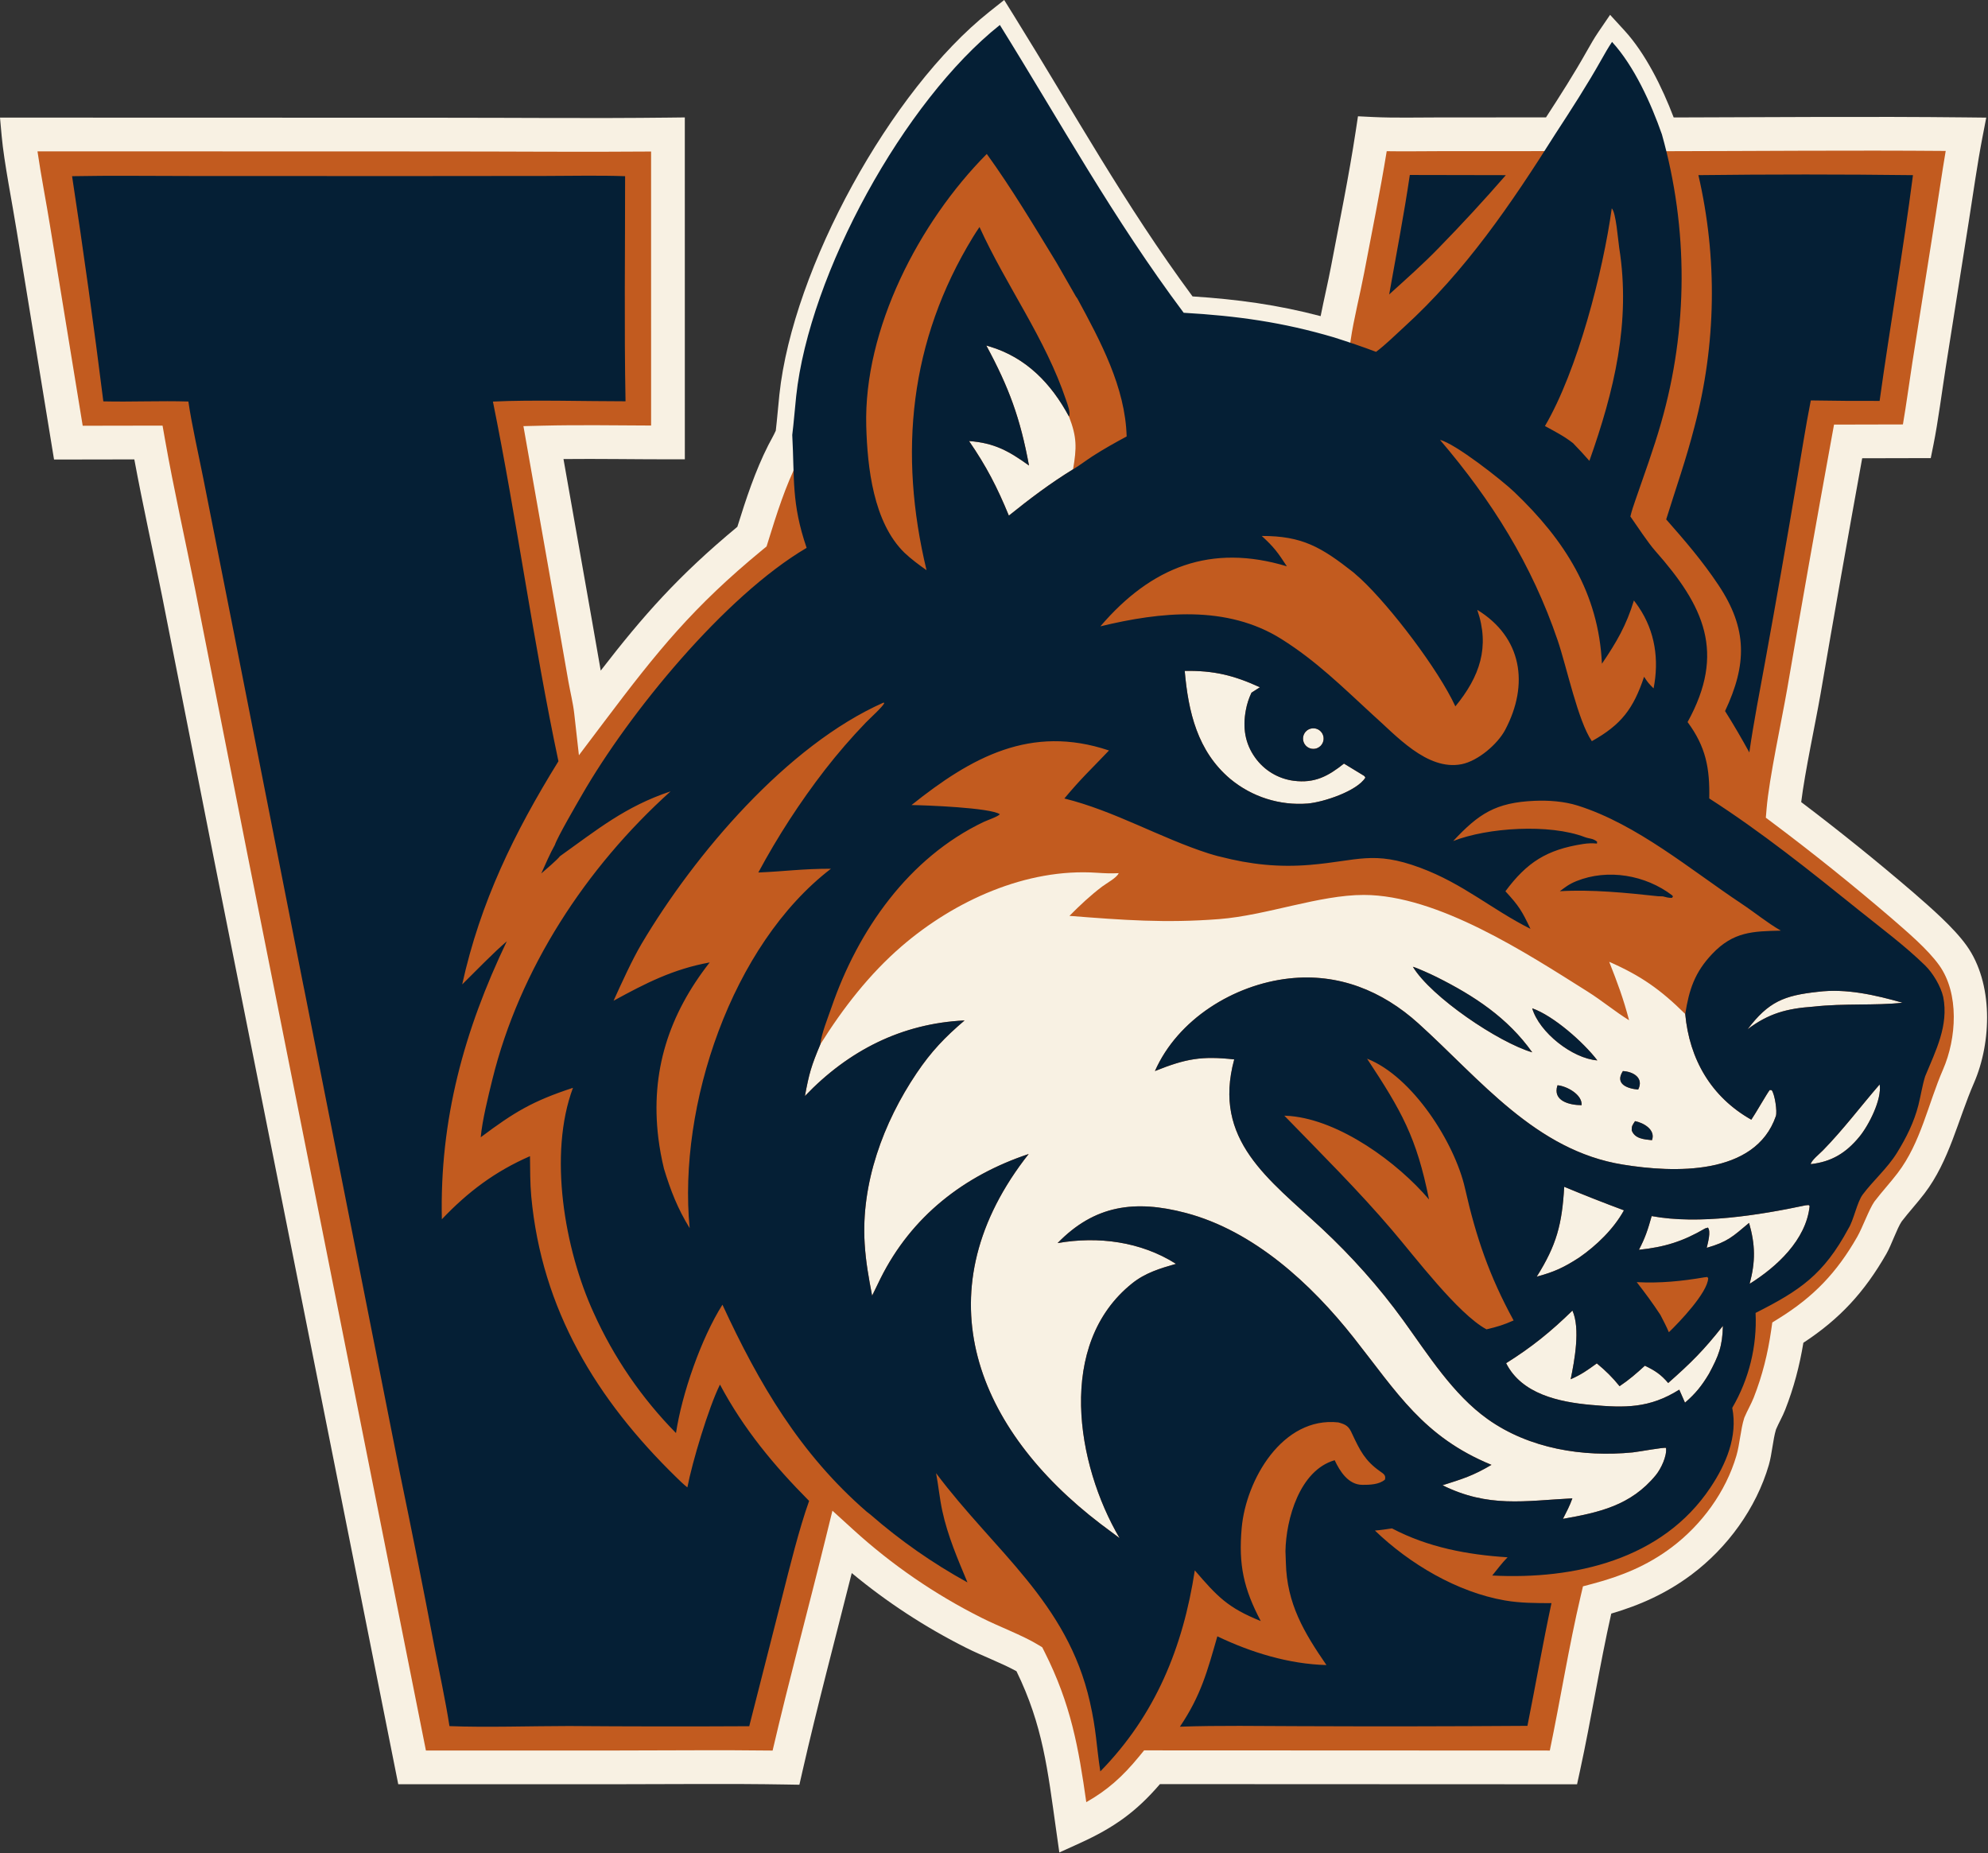 <?xml version="1.0" encoding="UTF-8" standalone="no"?>
<!DOCTYPE svg PUBLIC "-//W3C//DTD SVG 1.1//EN" "http://www.w3.org/Graphics/SVG/1.1/DTD/svg11.dtd">
<svg width="100%" height="100%" viewBox="0 0 884 824" version="1.1" xmlns="http://www.w3.org/2000/svg" xmlns:xlink="http://www.w3.org/1999/xlink" xml:space="preserve" xmlns:serif="http://www.serif.com/" style="fill-rule:evenodd;clip-rule:evenodd;stroke-linejoin:round;stroke-miterlimit:2;">
    <rect x="0" y="0" width="884" height="824" fill="#333333" stroke="none"/>
    <g transform="matrix(1,0,0,1,-61.043,-91.718)">
        <path d="M800.037,151.455C844.779,151.386 890.506,150.927 935.195,151.416C932.876,163.402 931.07,176.54 929.144,188.677L918.817,254.051C917.193,264.423 915.467,277.892 913.446,287.918L882.837,287.989C876.074,325.079 869.505,362.203 863.13,399.361C860.643,413.607 855.191,438.551 854.075,451.781C872.155,465.348 889.787,479.502 906.943,494.22C914.265,500.603 923.934,508.848 929.419,516.503C939.913,531.147 938.877,554.264 931.937,570.212C924.982,586.193 921.563,603.757 910.811,617.855C907.518,622.173 903.856,626.109 900.571,630.413C898.369,633.593 895.706,641.334 893.402,645.369C883.622,662.495 872.598,673.952 856.052,684.248C854.463,695.236 851.925,705.458 847.869,715.812C846.692,718.816 844.968,721.698 843.729,724.678C842.236,729.377 841.852,735.948 840.38,740.999C835.226,758.683 823.437,774.788 808.785,785.774C797.229,794.439 784.937,799.5 771.21,803.138C765.544,827.235 761.607,853.04 756.267,877.554L573.34,877.477C562.792,890.345 553.492,897.409 538.113,904.398C534.085,875.898 531.82,855.348 518.763,829.437C511.878,825.244 501.547,821.498 493.99,817.651C472.739,806.983 453.049,793.455 435.469,777.445C427.375,810.35 418.007,844.868 410.544,877.648C385.779,877.221 360.293,877.525 335.485,877.53L244.284,877.539L163.564,472.306L140.466,355.253C136.095,333.479 130.853,310.139 127.033,288.465L91.445,288.527L75.865,193.16C73.909,180.883 70.296,163.001 69.254,151.506L258.186,151.559C291.259,151.556 325.028,151.9 358.058,151.514L358.068,288.442C340.061,288.438 320.573,288.042 302.695,288.474L317.211,370.748C318.53,378.341 319.845,385.922 321.192,393.51C321.993,398.019 323.319,403.507 323.82,407.968C347.926,376.01 363.874,356.236 395.418,330.309C399.365,317.602 403.362,304.907 409.369,293.035C410.609,290.584 412.364,287.621 413.333,285.109C414.029,279.505 414.475,273.504 415.074,267.905C420.897,213.457 463.023,136.683 505.649,102.825C533.026,146.848 555.81,188.533 587.386,230.784C611.151,232.162 631.362,234.97 654.236,241.727C655.548,232.653 658.521,220.866 660.281,211.583C664.08,191.54 668.229,171.421 671.289,151.243C680.601,151.697 691.911,151.431 701.312,151.431L752.567,151.41C759.704,140.463 766.743,129.592 773.152,118.203C774.57,115.683 776.25,112.723 777.866,110.351C787.749,121.13 795.245,137.773 800.037,151.455Z" style="fill:rgb(194,91,31);"/>
        <path d="M328.167,389.886C347.04,365.46 362.614,347.775 388.92,325.948C392.784,313.558 396.818,301.23 402.677,289.649C403.684,287.659 405.086,285.312 406.01,283.199C406.633,277.923 407.057,272.338 407.617,267.107C413.619,210.984 457.047,131.852 500.984,96.952L507.574,91.718L512.018,98.864C538.678,141.735 560.949,182.389 591.327,223.512C611.403,224.817 629.148,227.244 648.284,232.278C649.745,224.906 651.64,216.898 652.912,210.186C656.695,190.233 660.828,170.206 663.874,150.118L664.889,143.422L671.654,143.752C680.853,144.2 692.025,143.931 701.309,143.931C701.309,143.931 748.5,143.912 748.5,143.912C754.785,134.245 760.951,124.591 766.616,114.525C768.133,111.829 769.939,108.666 771.668,106.128L776.997,98.306L783.394,105.282C792.729,115.464 800.157,130.509 805.277,143.945C848.372,143.852 892.304,143.446 935.277,143.916L944.266,144.015L942.558,152.841C940.255,164.745 938.465,177.793 936.552,189.847L926.226,255.215C924.587,265.685 922.838,279.28 920.798,289.4L919.588,295.404L889.098,295.474C882.733,330.496 876.541,365.547 870.52,400.64L870.518,400.651C868.298,413.368 863.663,434.713 861.979,448.346C879.001,461.228 895.624,474.628 911.849,488.547L911.871,488.567C919.595,495.299 929.73,504.06 935.515,512.135C947.452,528.792 946.708,555.065 938.814,573.205C931.62,589.736 927.897,607.821 916.774,622.403C913.52,626.67 909.907,630.564 906.645,634.818C904.549,637.954 902.097,645.267 899.915,649.088C890.056,666.352 879.012,678.22 862.946,688.744C861.254,699.027 858.698,708.73 854.852,718.548C853.698,721.494 852.032,724.329 850.781,727.258C849.383,731.883 849.005,738.211 847.58,743.097C841.98,762.313 829.205,779.837 813.284,791.775C802.173,800.106 790.444,805.36 777.52,809.162C772.382,831.971 768.61,856.131 763.595,879.15L762.309,885.057C762.309,885.057 576.835,884.978 576.836,884.978C566.389,897.124 556.647,904.213 541.216,911.226L532.09,915.373L530.687,905.448C526.889,878.573 524.823,858.967 513.045,834.79C506.399,831.113 497.369,827.784 490.61,824.346C472.455,815.231 455.408,804.087 439.791,791.136C432.449,820.352 424.416,850.504 417.857,879.313L416.505,885.252L410.415,885.147C385.693,884.721 360.251,885.025 335.486,885.03L238.131,885.04L156.207,473.765L133.11,356.718C129.143,336.955 124.462,315.907 120.77,295.976L85.073,296.038L68.461,194.355L68.458,194.34C66.478,181.916 62.839,163.816 61.785,152.183L61.043,144.004L258.188,144.059C291.231,144.056 324.97,144.4 357.97,144.015L365.557,143.926L365.569,295.944L358.066,295.942C343.013,295.939 326.92,295.659 311.607,295.823L324.599,369.455L324.6,369.464C325.784,376.277 326.964,383.08 328.167,389.886ZM778.679,123.662C772.464,134.549 765.703,144.994 758.85,155.506L756.632,158.908L701.312,158.931C693.976,158.931 685.491,159.087 677.669,158.948C674.733,177.011 671.053,195.026 667.65,212.98C665.909,222.164 662.957,233.823 661.659,242.8L660.419,251.374L652.111,248.92C629.817,242.334 610.115,239.615 586.952,238.271L583.468,238.069L581.378,235.274C551.441,195.215 529.358,155.672 503.847,114.173C464.829,149.231 427.88,218.687 422.531,268.703C421.928,274.343 421.477,280.388 420.776,286.033L420.662,286.948L420.33,287.808C419.279,290.533 417.406,293.762 416.061,296.421C410.244,307.92 406.403,320.227 402.58,332.534L401.915,334.678L400.18,336.103C369.165,361.596 353.51,381.062 329.808,412.484L318.468,427.517L316.367,408.805C315.882,404.489 314.582,399.183 313.808,394.821C312.459,387.227 311.143,379.64 309.823,372.041L293.793,281.187L302.514,280.976C317.993,280.602 334.675,280.845 350.567,280.921L350.559,159.09C319.928,159.349 288.76,159.056 258.185,159.059C258.185,159.059 77.714,159.008 77.714,159.008C79.233,169.598 81.756,182.472 83.269,191.963L97.818,281.016L133.325,280.954L134.419,287.163C138.229,308.781 143.46,332.06 147.822,353.789L170.921,470.847L250.437,870.038L335.484,870.03C358.31,870.025 381.709,869.769 404.596,870.059C411.824,839.021 420.568,806.624 428.186,775.654L431.198,763.411L440.519,771.9C457.593,787.449 476.716,800.587 497.374,810.958L497.392,810.967C505.106,814.894 515.636,818.751 522.664,823.031L524.496,824.147L525.461,826.062C537.296,849.548 540.627,868.74 544.08,892.998C553.262,887.802 560.063,881.844 567.54,872.722L569.791,869.976L750.195,870.051C754.929,847.286 758.687,823.63 763.909,801.421L764.939,797.041L769.289,795.888C782.066,792.502 793.529,787.839 804.286,779.773C817.669,769.739 828.472,755.053 833.18,738.901C834.667,733.795 835.072,727.157 836.581,722.407L836.679,722.098L836.804,721.799C838.023,718.866 839.728,716.033 840.886,713.076C844.728,703.269 847.124,693.583 848.629,683.175L849.128,679.723L852.09,677.88C867.507,668.286 877.776,657.608 886.889,641.65C889.283,637.458 892.117,629.447 894.504,626.001L894.609,625.863C897.894,621.559 901.555,617.624 904.848,613.307C915.23,599.694 918.344,582.651 925.06,567.219C931.047,553.463 932.374,533.504 923.323,520.871C918.144,513.644 908.957,505.925 902.039,499.894C885.013,485.289 867.516,471.243 849.574,457.78L846.253,455.288L846.602,451.151C847.731,437.758 853.221,412.505 855.74,398.08C862.119,360.901 868.692,323.755 875.459,286.644L876.578,280.503C876.578,280.503 907.207,280.432 907.207,280.432C908.741,271.532 910.105,261.206 911.408,252.886L921.736,187.504L921.737,187.502C923.211,178.209 924.618,168.335 926.234,158.831C884.411,158.486 841.801,158.891 800.049,158.955L794.72,158.963L792.959,153.934C789.569,144.255 784.8,132.956 778.679,123.662ZM587.853,390.019C600.748,389.797 609.633,391.965 621.285,397.293L617.542,399.694C616.356,402.169 615.508,404.793 615.022,407.494C613.607,415.14 614.562,422.199 619.216,428.647C623.245,434.261 629.417,437.959 636.268,438.863C645.733,440.086 651.713,436.751 658.665,431.23L667.433,436.565C667.929,436.896 667.624,436.648 668.18,437.478C664.418,443.48 649.616,448.359 642.575,448.985C630.084,449.971 617.703,446.036 608.073,438.02C593.501,425.709 589.43,408.186 587.853,390.019ZM538.197,300.385C528.049,306.602 518.903,313.527 509.652,320.972C504.454,308.344 499.684,299.058 491.944,287.817C503.199,288.653 509.619,292.237 518.603,298.695C514.732,277.695 509.731,264.069 499.635,245.357C500.127,245.497 500.618,245.641 501.108,245.788C517.369,250.676 528.524,262.271 536.389,276.931C539.957,286.108 539.829,290.888 538.197,300.385ZM896.87,573.874C897.925,580.579 891.999,592.13 887.795,597.21C881.862,604.379 875.539,608.245 866.242,609.329C866.26,607.877 870.239,604.637 871.662,603.182C880.679,593.962 888.413,583.655 896.87,573.874ZM643.628,415.754C645.974,414.994 648.501,416.23 649.342,418.549C650.183,420.868 649.035,423.436 646.747,424.357C645.194,424.981 643.425,424.709 642.132,423.647C640.839,422.584 640.229,420.901 640.54,419.257C640.852,417.613 642.036,416.27 643.628,415.754ZM760.254,674.437C763.839,682.421 761.181,696.698 759.472,704.96C764.141,702.942 767.014,700.889 771.093,697.909C775.054,701.205 778,704.056 781.211,708.053C785.458,705.219 788.718,702.376 792.464,698.942C796.941,701.099 799.592,702.814 802.833,706.636C813.058,697.596 818.67,692.052 827.167,681.23C826.95,690.417 825.233,694.581 820.965,702.53C817.732,707.919 815.011,711.317 810.302,715.379L807.758,709.595C794.487,717.911 783.709,717.744 768.477,716.368C754.403,715.097 737.69,711.593 730.774,697.829C742.135,690.71 750.732,683.746 760.254,674.437ZM863.904,627.639L865.308,627.506L865.733,627.97C864.163,642.995 851.114,655.01 839.054,662.536C841.705,652.554 841.584,645.207 838.8,635.447C831.461,641.596 829.299,643.85 819.977,646.532C820.468,644.255 821.935,639.321 820.5,637.528L819.264,637.906C809.336,643.719 801.145,646.227 789.825,647.407C792.681,641.956 793.819,638.34 795.488,632.417C816.539,636.321 843.266,632.001 863.904,627.639ZM756.596,619.393C765.38,623.059 774.237,626.548 783.161,629.858C778.592,638.15 770.977,645.508 763.249,650.861C756.362,655.313 752.241,657.212 744.38,659.353C753.258,645.236 755.635,635.994 756.596,619.393ZM869.388,532.705C881.999,531.109 895.023,534.153 907.032,537.548C895.024,538.902 881.235,537.747 867.38,539.295C855.517,540.132 847.541,542.295 838.15,549.334C847.475,537.06 854.34,534.336 869.388,532.705ZM810.412,542.572C812.254,562.658 821.919,579.466 839.799,589.565C841.579,586.998 847,577.481 847.997,576.36L848.855,576.432C850.257,578.242 851.388,585.993 850.711,587.965C841.545,614.655 805.005,613.165 782.743,609.532C743.912,603.335 719.232,571.576 691.767,546.767C675.639,532.199 656.141,524.323 634.204,526.773C609.714,529.507 584.791,544.85 574.606,567.93C588.306,562.443 595.306,561.15 609.863,562.759C600.031,598.733 625.396,616.092 648.898,638.002C655.47,644.14 661.755,650.576 667.734,657.292C673.856,664.162 679.63,671.335 685.033,678.784C696.123,694.112 707.107,711.699 722.587,722.71C741.078,735.863 764.917,739.668 787.097,737.488C789.456,737.256 801.182,735.077 801.874,735.513C802.331,739.153 799.601,744.823 797.349,747.575C786.233,761.154 772.021,764.204 756.042,767.039C757.649,763.875 759.045,761.275 760.228,757.92C738.897,759.027 722.91,762.201 702.493,752.101C711.617,749.199 715.91,747.935 724.256,743.029C693.964,730.568 682.402,711.072 663.004,686.501C644.031,662.467 618.484,638.963 588.332,631.014C565.76,625.063 547.781,627.5 531.316,644.427C549.358,641.272 568.32,643.744 583.973,653.657C576.894,655.68 570.343,657.638 564.476,662.33C530.618,689.405 539.631,742.844 558.892,775.606C556.083,773.522 553.251,771.434 550.473,769.315C495.318,727.24 471.261,667.481 516.414,607.454C517.084,606.563 517.77,605.684 518.47,604.816C489.669,614.416 466.342,632.571 452.6,660.11L448.846,667.813C447.305,659.675 446.055,653.014 445.534,644.678C443.86,617.882 453.801,590.896 468.607,568.909C475.137,559.213 481.188,552.915 489.955,545.433C461.969,546.757 438.271,558.844 418.962,579.044C420.863,568.85 421.773,565.719 425.843,556.018C435.848,540.027 447.655,524.794 461.972,512.451C485.397,492.257 517.433,477.609 548.827,479.773C552.491,480.01 554.844,480.116 558.491,479.951C557.673,481.997 553.158,484.361 551.099,485.925C545.819,489.935 541.249,494.234 536.594,498.937C560.331,500.787 579.168,502.235 603.148,500.372C624.129,498.742 647.668,489.601 667.504,489.628C700.438,489.672 739.965,515.589 766.963,532.573C773.47,536.667 779.194,541.488 785.439,545.347C782.842,535.483 780.356,528.899 776.606,519.361C790.668,525.54 799.425,531.685 810.412,542.572ZM753.617,574.252C751.277,581.236 758.991,583.093 764.327,583.103C764.712,578.368 757.644,574.583 753.617,574.252ZM788.098,590.206C786.939,592.003 786.595,592.245 786.607,594.273C787.938,598.041 792.114,598.312 795.622,598.67C797.344,594.051 791.902,590.93 788.098,590.206ZM742.368,540.034C745.486,550.714 760.208,562.352 771.324,563.19C765.198,555.124 751.78,543.323 742.368,540.034ZM782.693,567.943C778.945,573.733 784.741,575.762 789.487,576.16C792.122,570.984 787.28,568.182 782.693,567.943ZM689.305,521.573C697.46,535.044 727.424,555.229 742.385,559.614C731.471,544.257 716.59,534.478 699.853,526.119C697.683,525.035 691.388,522.137 689.305,521.573Z" style="fill:rgb(248,241,227);"/>
        <path d="M307.765,467.407C308.984,463.76 317.665,448.888 319.788,445.194C340.696,408.82 383.181,356.818 419.725,335.307C412.913,315.436 414.385,304.597 413.333,285.109C414.029,279.505 414.475,273.504 415.074,267.905C420.897,213.457 463.023,136.683 505.649,102.825C533.026,146.848 555.81,188.533 587.386,230.784C611.151,232.162 631.362,234.97 654.236,241.727C660.74,243.808 666.558,245.749 672.94,248.158C677.25,244.907 681.359,240.805 685.369,237.152C712.646,212.306 732.992,182.434 752.567,151.41C759.704,140.463 766.743,129.592 773.152,118.203C774.57,115.683 776.25,112.723 777.866,110.351C787.749,121.13 795.245,137.773 800.037,151.455C811.847,193.421 811.722,237.849 799.676,279.747C796.357,291.369 792.139,302.828 788.199,314.251C787.355,316.697 786.622,318.834 786.019,321.355C789.009,325.588 793.795,332.94 797.057,336.626C818.813,361.211 828.516,381.829 811.458,412.768C819.584,423.77 821.37,433.228 821.089,446.726C844.277,461.611 865.929,478.946 887.387,496.22C897.171,504.096 908.057,512.161 917.053,520.945C920.581,524.39 924.054,530.261 925.134,534.996C927.631,547.741 921.766,558.911 917.102,570.265C915.813,574.411 915.163,578.868 914.097,583.06C912.16,590.679 908.681,597.636 904.562,604.297C900.362,611.089 894.001,616.611 889.325,622.853C886.796,626.229 885.33,634.265 882.953,637.995C871.931,658.478 861.32,665.564 841.692,675.472C842.388,690.25 838.783,704.912 831.315,717.683C833.829,730.4 828.572,742.701 821.599,753.14C800.178,785.21 761.174,794.129 724.588,792.236C726.645,789.679 729.146,786.392 731.413,784.127C713.497,782.982 696.071,779.722 680.014,771.28C677.607,771.615 674.817,772.077 672.425,772.234C687.826,787.064 708.978,799.632 730.218,803.312C737.102,804.505 743.972,804.495 750.926,804.51C747.066,822.619 743.884,840.888 740.242,859.071C706.449,859.308 672.655,859.355 638.862,859.212C621.579,859.164 602.932,858.836 585.712,859.45C595.094,845.566 597.955,834.602 602.357,819.264C617.278,826.418 634.169,831.62 650.868,832.041C640.878,817.506 633.248,804.784 632.825,786.454L632.646,781.443C632.892,767.082 638.991,745.422 654.532,740.967C656.822,745.856 660.577,751.889 666.849,751.916C670.052,751.929 674.404,751.816 676.901,749.549C677.298,747.66 676.52,747.174 674.61,745.829C667.988,741.167 665.714,736.514 662.337,729.323C660.847,725.875 659.651,725.11 656.154,724.154C631.338,721.458 615.087,749.657 613.18,771.105C611.724,787.477 614.058,798.062 621.662,812.477C606.988,806.578 602.377,801.612 592.332,789.948C587.099,824.097 574.858,854.27 550.313,879.32C548.454,867.129 548.615,861.344 545.669,848.365C535.597,803.995 503.452,781.637 477.285,746.724C478.369,752.41 478.847,757.897 480.046,763.461C482.436,774.552 486.89,784.871 491.246,795.298C475.839,786.82 461.382,776.718 448.123,765.166L446.412,763.834C416.82,738.157 398.565,707.042 382.289,671.815C372.791,686.849 364.281,711.415 361.632,728.886C346.359,713.378 333.965,695.278 325.029,675.431C312.049,647.136 304.8,604.872 315.829,575.385C297.805,581.31 289.756,586.176 274.808,597.373C275.447,589.998 278.171,579.042 279.967,571.742C292.094,522.459 321.629,477.442 359.225,443.573C339.018,450.311 326.478,460.698 310.038,472.413C308.814,474.05 303.562,478.469 301.734,480.072C303.634,475.852 305.517,471.437 307.765,467.407ZM863.904,627.639C843.266,632.001 816.539,636.321 795.488,632.417C793.819,638.34 792.681,641.956 789.825,647.407C801.145,646.227 809.336,643.719 819.264,637.906L820.5,637.528C821.935,639.321 820.468,644.255 819.977,646.532C829.299,643.85 831.461,641.596 838.8,635.447C841.584,645.207 841.705,652.554 839.054,662.536C851.114,655.01 864.163,642.995 865.733,627.97L865.308,627.506L863.904,627.639ZM896.87,573.874C888.413,583.655 880.679,593.962 871.662,603.182C870.239,604.637 866.26,607.877 866.242,609.329C875.539,608.245 881.862,604.379 887.795,597.21C891.999,592.13 897.925,580.579 896.87,573.874ZM536.389,276.931C528.524,262.271 517.369,250.676 501.108,245.788C500.618,245.641 500.127,245.497 499.635,245.357C509.731,264.069 514.732,277.695 518.603,298.695C509.619,292.237 503.199,288.653 491.944,287.817C499.684,299.058 504.454,308.344 509.652,320.972C518.903,313.527 528.049,306.602 538.197,300.385C540.517,299.062 544.522,296.056 547.004,294.468C552.075,291.224 556.737,288.627 562.028,285.775C561.437,263.886 550.329,243.334 540.147,224.518L539.42,223.471C536.912,219.038 534.38,214.618 531.823,210.213L530.823,208.472C520.932,192.263 510.934,175.53 499.836,160.164C469.715,190.499 445.04,238.078 446.239,281.233C446.743,299.396 449.357,323.919 463.194,337.447C466.162,340.277 469.691,342.878 473.045,345.237C460.52,293.154 465.448,243.315 493.686,197.141C494.616,195.625 495.585,194.132 496.592,192.665C508.628,219.065 525.878,242.094 535.143,269.752C535.773,271.634 537.169,275.098 536.389,276.931ZM701.374,287.318C724.358,314.217 742.201,342.688 753.681,376.412C757.747,388.357 762.689,412.219 768.884,421.264C781.941,413.952 787.344,406.921 792.118,392.625C793.728,395.125 794.228,395.679 796.341,397.789C798.832,385.146 797.051,372.524 789.756,361.707C789.07,360.681 788.346,359.681 787.587,358.708C784.248,369.721 779.863,377.289 773.367,386.824C771.898,355.423 756.824,331.899 734.458,310.534C728.766,305.096 708.051,288.867 701.374,287.318ZM760.254,674.437C750.732,683.746 742.135,690.71 730.774,697.829C737.69,711.593 754.403,715.097 768.477,716.368C783.709,717.744 794.487,717.911 807.758,709.595L810.302,715.379C815.011,711.317 817.732,707.919 820.965,702.53C825.233,694.581 826.95,690.417 827.167,681.23C818.67,692.052 813.058,697.596 802.833,706.636C799.592,702.814 796.941,701.099 792.464,698.942C788.718,702.376 785.458,705.219 781.211,708.053C778,704.056 775.054,701.205 771.093,697.909C767.014,700.889 764.141,702.942 759.472,704.96C761.181,696.698 763.839,682.421 760.254,674.437ZM810.412,542.572C812.131,531.677 814.644,523.994 822.497,515.758C831.875,505.922 840.477,505.798 852.923,505.496C846.651,501.869 841.56,497.589 835.492,493.55C812.633,478.335 789.006,458.256 762.649,449.917C756.555,447.989 749.628,447.517 743.467,447.779C726.036,448.521 718.551,453.559 707.235,465.66C722.546,459.642 750.032,457.91 765.744,463.909C767.863,464.718 769.261,464.373 771.222,465.942L771.163,466.791C769.097,466.584 767.013,466.649 764.963,466.983C748.867,469.474 740.012,475.108 730.455,488C736.449,494.522 737.751,496.63 741.593,504.706C724.146,495.935 711.755,484.674 692.582,477.544C671.675,469.77 664.754,474.486 643.642,476.255C629.618,477.43 617.097,476.095 603.551,472.594C602.64,472.451 599.569,471.494 598.52,471.195C576.972,464.288 556.622,452.25 534.334,446.746C542.15,437.381 546.32,433.692 554.176,425.399C519.411,413.744 492.992,428.389 466.362,449.665C472.335,449.723 501.501,450.832 505.636,453.748C504.865,454.786 500.027,456.422 498.522,457.138C465.079,473.045 442.554,505.343 430.772,539.639C429.259,544.044 426.144,551.705 425.843,556.018C421.773,565.719 420.863,568.85 418.962,579.044C438.271,558.844 461.969,546.757 489.955,545.433C481.188,552.915 475.137,559.213 468.607,568.909C453.801,590.896 443.86,617.882 445.534,644.678C446.055,653.014 447.305,659.675 448.846,667.813L452.6,660.11C466.342,632.571 489.669,614.416 518.47,604.816C517.77,605.684 517.084,606.563 516.414,607.454C471.261,667.481 495.318,727.24 550.473,769.315C553.251,771.434 556.083,773.522 558.892,775.606C539.631,742.844 530.618,689.405 564.476,662.33C570.343,657.638 576.894,655.68 583.973,653.657C568.32,643.744 549.358,641.272 531.316,644.427C547.781,627.5 565.76,625.063 588.332,631.014C618.484,638.963 644.031,662.467 663.004,686.501C682.402,711.072 693.964,730.568 724.256,743.029C715.91,747.935 711.617,749.199 702.493,752.101C722.91,762.201 738.897,759.027 760.228,757.92C759.045,761.275 757.649,763.875 756.042,767.039C772.021,764.204 786.233,761.154 797.349,747.575C799.601,744.823 802.331,739.153 801.874,735.513C801.182,735.077 789.456,737.256 787.097,737.488C764.917,739.668 741.078,735.863 722.587,722.71C707.107,711.699 696.123,694.112 685.033,678.784C679.63,671.335 673.856,664.162 667.734,657.292C661.755,650.576 655.47,644.14 648.898,638.002C625.396,616.092 600.031,598.733 609.863,562.759C595.306,561.15 588.306,562.443 574.606,567.93C584.791,544.85 609.714,529.507 634.204,526.773C656.141,524.323 675.639,532.199 691.767,546.767C719.232,571.576 743.912,603.335 782.743,609.532C805.005,613.165 841.545,614.655 850.711,587.965C851.388,585.993 850.257,578.242 848.855,576.432L847.997,576.36C847,577.481 841.579,586.998 839.799,589.565C821.919,579.466 812.254,562.658 810.412,542.572ZM689.305,521.573C691.388,522.137 697.683,525.035 699.853,526.119C716.59,534.478 731.471,544.257 742.385,559.614C727.424,555.229 697.46,535.044 689.305,521.573ZM742.368,540.034C751.78,543.323 765.198,555.124 771.324,563.19C760.208,562.352 745.486,550.714 742.368,540.034ZM753.617,574.252C757.644,574.583 764.712,578.368 764.327,583.103C758.991,583.093 751.277,581.236 753.617,574.252ZM788.098,590.206C791.902,590.93 797.344,594.051 795.622,598.67C792.114,598.312 787.938,598.041 786.607,594.273C786.595,592.245 786.939,592.003 788.098,590.206ZM782.693,567.943C787.28,568.182 792.122,570.984 789.487,576.16C784.741,575.762 778.945,573.733 782.693,567.943ZM754.648,487.974C756.925,486.278 758.697,484.828 762.014,483.488C775.97,477.849 792.771,480.762 804.609,489.817C804.727,489.976 804.844,490.134 804.962,490.293L804.541,490.922C802.85,490.967 802.064,490.675 800.45,490.266L798.313,490.204C784.161,488.664 768.886,487.138 754.648,487.974ZM587.853,390.019C589.43,408.186 593.501,425.709 608.073,438.02C617.703,446.036 630.084,449.971 642.575,448.985C649.616,448.359 664.418,443.48 668.18,437.478C667.624,436.648 667.929,436.896 667.433,436.565L658.665,431.23C651.713,436.751 645.733,440.086 636.268,438.863C629.417,437.959 623.245,434.261 619.216,428.647C614.562,422.199 613.607,415.14 615.022,407.494C615.508,404.793 616.356,402.169 617.542,399.694L621.285,397.293C609.633,391.965 600.748,389.797 587.853,390.019ZM869.388,532.705C854.34,534.336 847.475,537.06 838.15,549.334C847.541,542.295 855.517,540.132 867.38,539.295C881.235,537.747 895.024,538.902 907.032,537.548C895.023,534.153 881.999,531.109 869.388,532.705ZM643.628,415.754C642.036,416.27 640.852,417.613 640.54,419.257C640.229,420.901 640.839,422.584 642.132,423.647C643.425,424.709 645.194,424.981 646.747,424.357C649.035,423.436 650.183,420.868 649.342,418.549C648.501,416.23 645.974,414.994 643.628,415.754ZM668.934,562.437C684.287,585.698 690.941,597.415 696.487,625.035C682.464,608.542 656.885,589.869 634.753,587.925C633.884,587.847 633.012,587.795 632.14,587.768C648.079,604.19 665.289,621.283 680.057,638.654C690.319,650.63 709.302,675.854 722.034,682.779C726.707,681.674 729.672,680.801 734.099,678.817C723.339,659.184 717.386,641.779 712.485,620.075C707.901,599.773 689.114,570.33 668.934,562.437ZM666.136,349.109L662.822,346.178C648.6,335.007 640.097,329.974 622.11,330.019C627.623,335.093 629.14,337.214 633.275,343.516C599.54,333.308 572.968,343.737 550.346,370.204C577.008,363.743 606.581,360.56 630.954,375.911C646.413,385.647 657.878,397.053 671.359,409.437C681.687,418.545 695.56,434.518 710.968,431.501C718.196,430.085 726.958,422.638 730.354,416.221C741.079,395.952 737.828,375.051 717.93,362.866C723.624,379.361 719.067,392.539 708.198,405.786C700.632,389.388 679.478,361.58 666.136,349.109ZM756.596,619.393C755.635,635.994 753.258,645.236 744.38,659.353C752.241,657.212 756.362,655.313 763.249,650.861C770.977,645.508 778.592,638.15 783.161,629.858C774.237,626.548 765.38,623.059 756.596,619.393ZM453.977,404.083C411.017,423.069 369.91,471.575 346.34,511.346C342.185,518.356 337.29,529.118 333.876,536.676C348.031,528.93 360.34,522.601 376.616,519.644C358.538,542.738 350.19,568.039 353.78,597.657C354.353,602.276 355.193,606.857 356.296,611.379C359.223,620.997 362.367,629.095 367.713,637.775C362.449,583.351 386.304,511.886 430.545,477.978C417.563,477.987 410.276,479.146 398.246,479.65C406.843,463.653 416.744,448.392 427.847,434.021C433.518,426.715 439.572,419.715 445.982,413.049C447.705,411.263 453.528,406.003 454.237,404.382L453.977,404.083ZM818.833,659.664C808.692,661.391 799.174,662.331 788.85,661.789C792.774,666.862 795.88,671.017 799.396,676.399C800.698,678.933 802.033,681.436 803.133,684.065C807.751,679.638 820.356,666.467 820.626,660.041L820.223,659.493L818.833,659.664ZM777.741,184.373C773.838,212.586 762.512,256.47 748.031,281.144C752.391,283.525 756.593,285.665 760.518,288.744C763.016,291.303 765.442,293.932 767.793,296.627C778.782,265.612 786.3,234.925 781.058,201.933C780.533,198.628 779.649,186.141 777.741,184.373ZM195.797,529.11L164.889,372.282L151.505,304.727C149.544,294.757 146.184,280.013 144.811,270.245C132.304,269.849 119.619,270.471 106.995,270.175C102.809,236.741 98.175,203.365 93.094,170.055C110.263,169.72 127.952,169.972 145.161,169.97L239.459,170.006L303.816,169.948C315.038,169.936 327.886,169.64 339.008,170.06C339.021,203.134 338.567,237.178 339.196,270.142C321.455,270.158 297.455,269.415 280.23,270.269C290.946,323.17 298.221,377.679 309.361,430.189C289.781,461.835 274.657,492.695 266.565,529.409C272.348,523.72 280.419,515.346 286.403,510.24C267.43,549.861 256.52,589.474 257.521,633.832C269.139,621.597 281.218,612.543 296.711,605.781C296.786,611.597 296.74,617.861 297.272,623.621C301.931,674.026 326.298,714.036 361.967,748.751C363.592,750.333 364.908,751.633 366.699,753.048C368.791,741.998 376.119,717.563 381.188,707.332C391.699,727.063 405.136,743.256 420.833,759.072C416.432,771.28 412.086,788.919 408.842,801.763L394.208,859.234C367.497,859.383 340.785,859.354 314.075,859.148C297.468,859.153 277.242,859.83 260.907,859.191C259.137,847.751 256.403,835.287 254.187,823.804C249.278,798.006 244.157,772.249 238.825,746.535L196.445,532.274L195.797,529.11ZM816.268,169.589C847.348,169.212 880.585,169.21 911.677,169.596C907.314,203.299 901.516,236.458 896.844,269.972C886.645,270.009 876.447,269.938 866.249,269.759C863.898,281.578 862.025,293.984 859.966,305.909C855.489,332.506 850.832,359.072 845.996,385.607C843.567,398.868 840.821,412.978 838.915,426.261C835.2,419.564 832.195,414.356 828.125,407.874C837.832,387.214 838.213,371.355 825.149,351.794C817.964,341.036 810.451,332.332 801.946,322.654C806.432,308.21 810.633,296.564 814.54,281.416C824.209,244.836 824.802,206.45 816.268,169.589ZM687.943,169.514L730.642,169.596C721.015,180.664 711.069,191.451 700.815,201.942C693.978,209.026 686.092,215.986 678.767,222.629C681.852,205.125 685.384,187.027 687.943,169.514Z" style="fill:rgb(5,31,53);"/>
    </g>
</svg>
